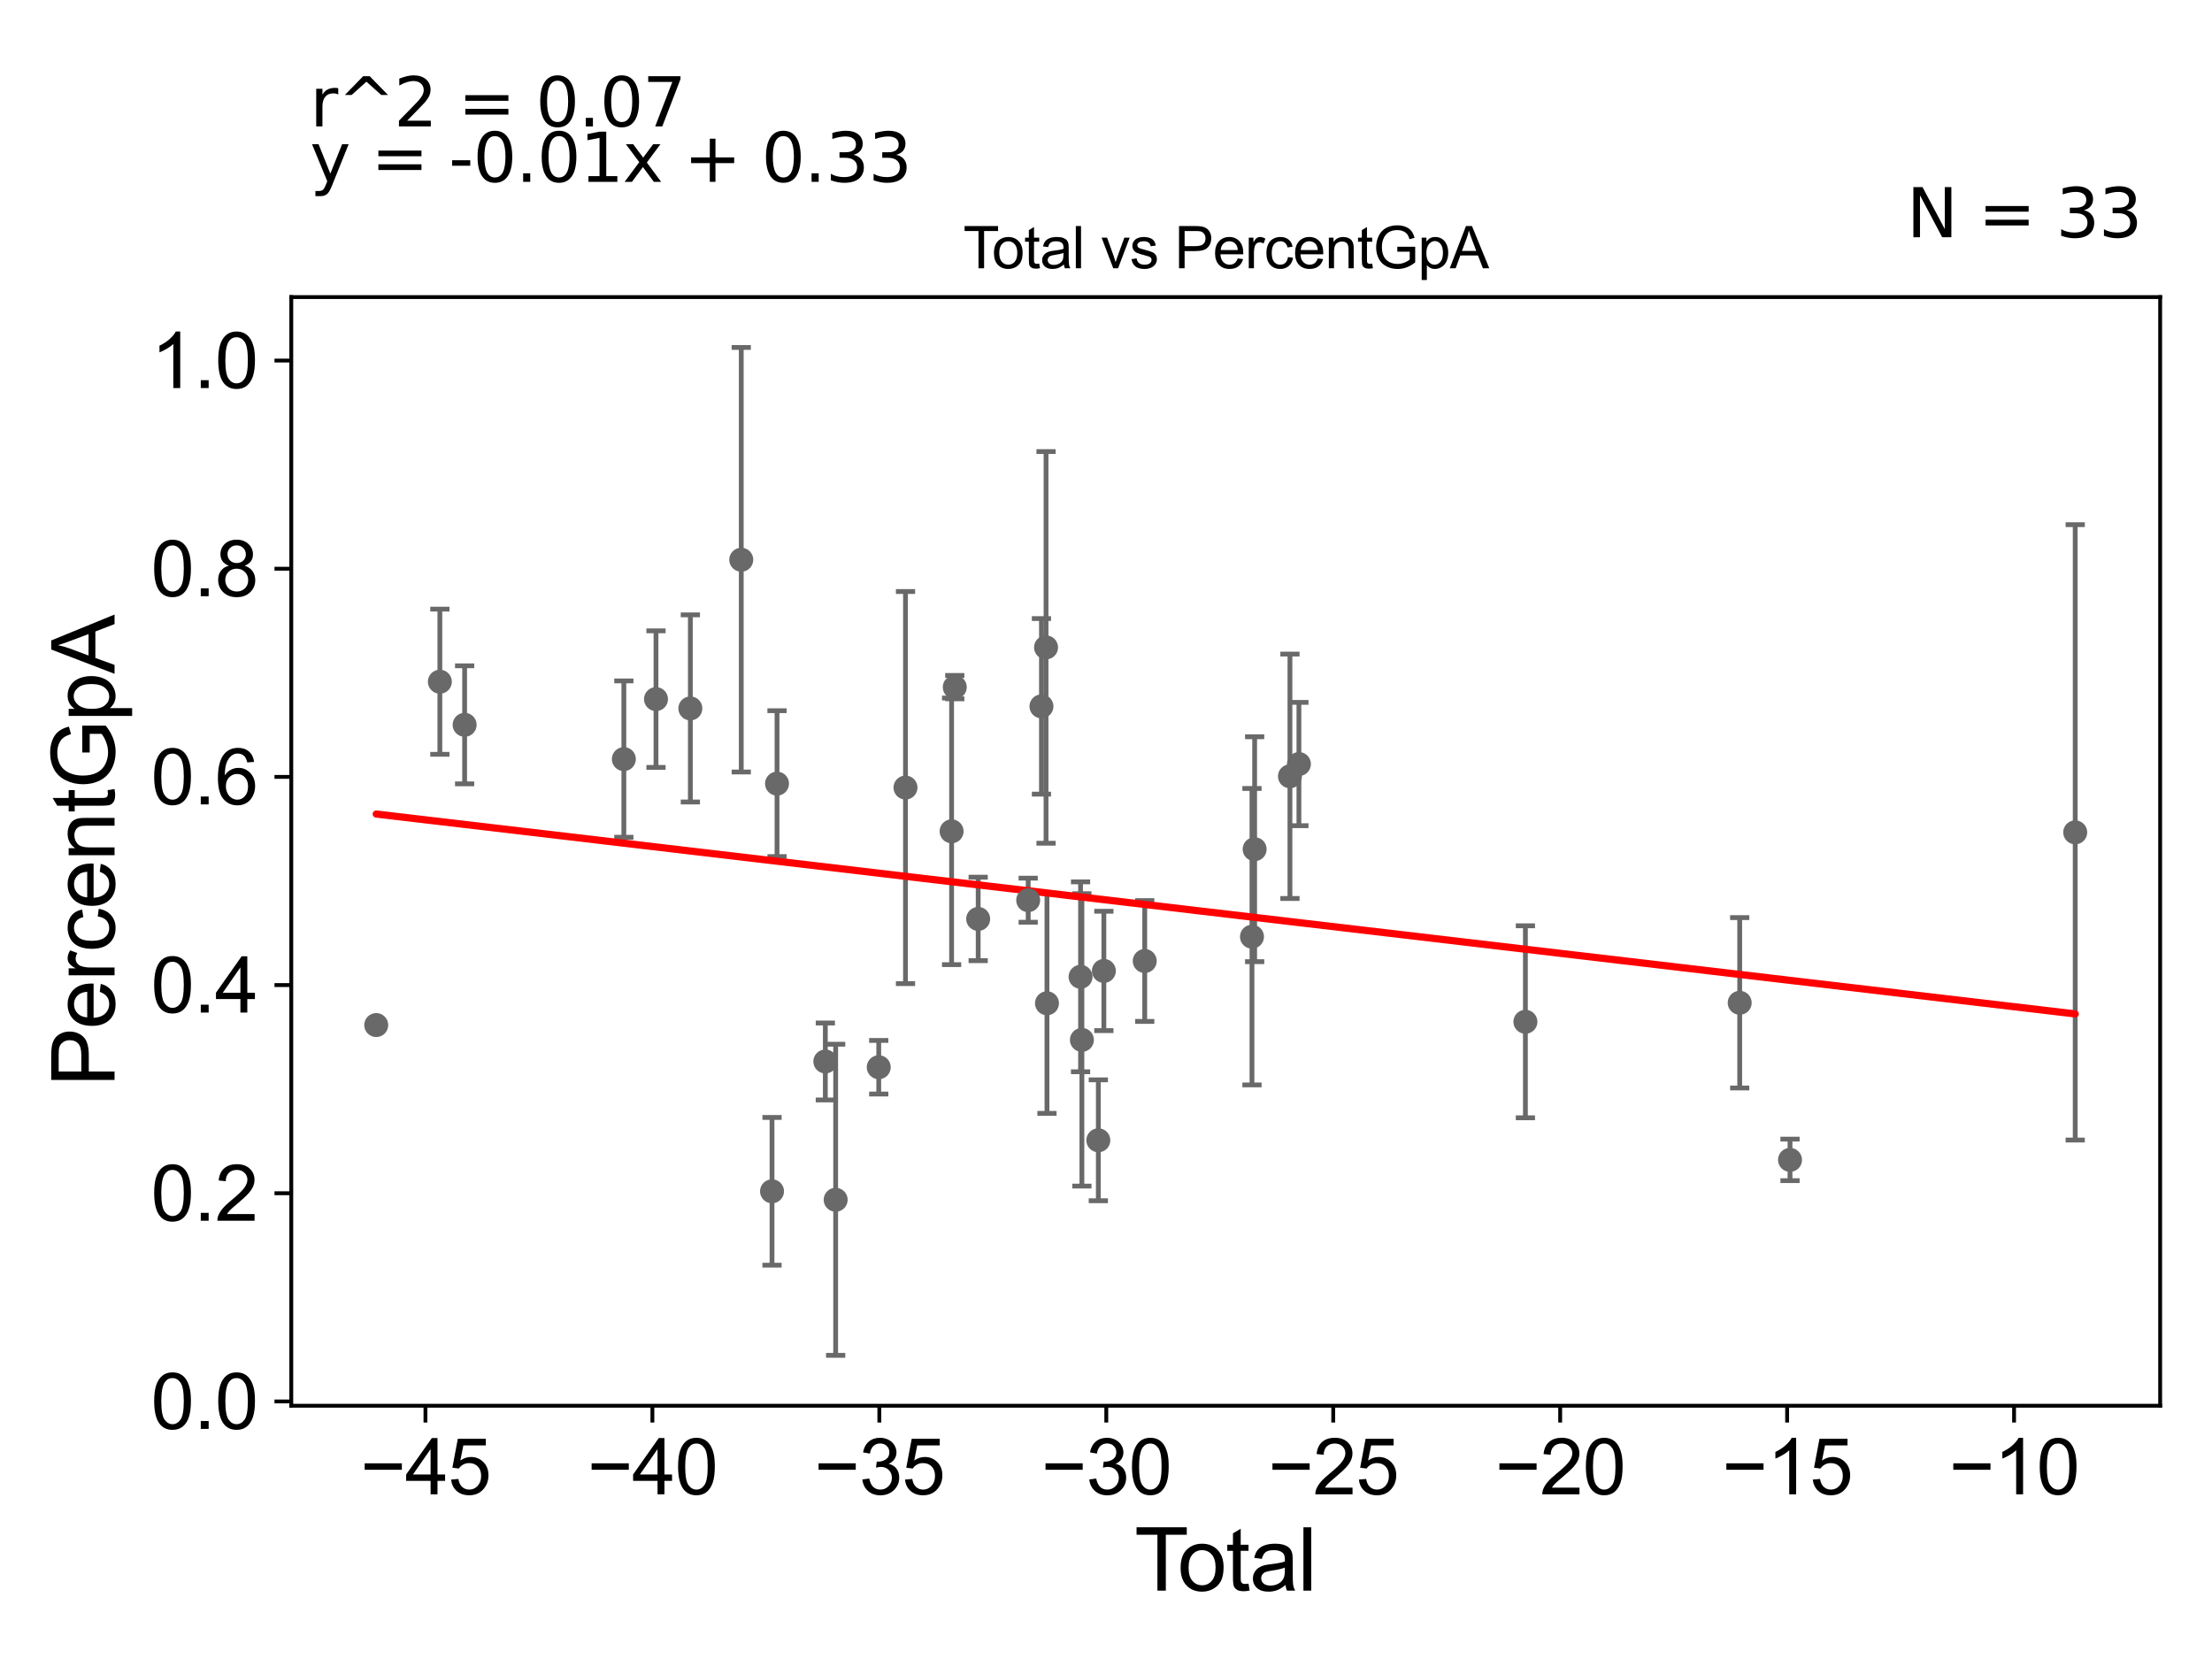 <?xml version="1.0" encoding="utf-8" standalone="no"?>
<!DOCTYPE svg PUBLIC "-//W3C//DTD SVG 1.1//EN"
  "http://www.w3.org/Graphics/SVG/1.1/DTD/svg11.dtd">
<svg xmlns:xlink="http://www.w3.org/1999/xlink" width="460.8pt" height="345.6pt" viewBox="0 0 460.8 345.6" xmlns="http://www.w3.org/2000/svg" version="1.1">
 <defs>
  <style type="text/css">*{stroke-linejoin: round; stroke-linecap: butt}</style>
 </defs>
 <g id="figure_1">
  <g id="patch_1">
   <path d="M 0 345.6 
L 460.8 345.6 
L 460.8 0 
L 0 0 
z
" style="fill: #ffffff"/>
  </g>
  <g id="axes_1">
   <g id="patch_2">
    <path d="M 60.68 292.84 
L 450 292.84 
L 450 61.886 
L 60.68 61.886 
z
" style="fill: #ffffff"/>
   </g>
   <g id="PathCollection_1">
    <defs>
     <path id="m29c90cfef8" d="M 0 1.118 
C 0.297 1.118 0.581 1 0.791 0.791 
C 1 0.581 1.118 0.297 1.118 0 
C 1.118 -0.297 1 -0.581 0.791 -0.791 
C 0.581 -1 0.297 -1.118 0 -1.118 
C -0.297 -1.118 -0.581 -1 -0.791 -0.791 
C -1 -0.581 -1.118 -0.297 -1.118 0 
C -1.118 0.297 -1 0.581 -0.791 0.791 
C -0.581 1 -0.297 1.118 0 1.118 
z
" style="stroke: #696969"/>
    </defs>
    <g clip-path="url(#pace45f0309)">
     <use xlink:href="#m29c90cfef8" x="129.959" y="158.134" style="fill: #696969; stroke: #696969"/>
     <use xlink:href="#m29c90cfef8" x="161.868" y="163.247" style="fill: #696969; stroke: #696969"/>
     <use xlink:href="#m29c90cfef8" x="160.826" y="248.17" style="fill: #696969; stroke: #696969"/>
     <use xlink:href="#m29c90cfef8" x="78.376" y="213.539" style="fill: #696969; stroke: #696969"/>
     <use xlink:href="#m29c90cfef8" x="154.418" y="116.602" style="fill: #696969; stroke: #696969"/>
     <use xlink:href="#m29c90cfef8" x="143.814" y="147.575" style="fill: #696969; stroke: #696969"/>
     <use xlink:href="#m29c90cfef8" x="136.656" y="145.639" style="fill: #696969; stroke: #696969"/>
     <use xlink:href="#m29c90cfef8" x="432.304" y="173.393" style="fill: #696969; stroke: #696969"/>
     <use xlink:href="#m29c90cfef8" x="96.791" y="150.993" style="fill: #696969; stroke: #696969"/>
     <use xlink:href="#m29c90cfef8" x="91.631" y="142.012" style="fill: #696969; stroke: #696969"/>
     <use xlink:href="#m29c90cfef8" x="362.411" y="208.899" style="fill: #696969; stroke: #696969"/>
     <use xlink:href="#m29c90cfef8" x="372.893" y="241.625" style="fill: #696969; stroke: #696969"/>
     <use xlink:href="#m29c90cfef8" x="229.956" y="202.262" style="fill: #696969; stroke: #696969"/>
     <use xlink:href="#m29c90cfef8" x="198.896" y="143.145" style="fill: #696969; stroke: #696969"/>
     <use xlink:href="#m29c90cfef8" x="317.769" y="212.859" style="fill: #696969; stroke: #696969"/>
     <use xlink:href="#m29c90cfef8" x="188.631" y="164.065" style="fill: #696969; stroke: #696969"/>
     <use xlink:href="#m29c90cfef8" x="216.953" y="147.145" style="fill: #696969; stroke: #696969"/>
     <use xlink:href="#m29c90cfef8" x="183.057" y="222.322" style="fill: #696969; stroke: #696969"/>
     <use xlink:href="#m29c90cfef8" x="217.909" y="134.865" style="fill: #696969; stroke: #696969"/>
     <use xlink:href="#m29c90cfef8" x="174.085" y="249.934" style="fill: #696969; stroke: #696969"/>
     <use xlink:href="#m29c90cfef8" x="218.104" y="209.002" style="fill: #696969; stroke: #696969"/>
     <use xlink:href="#m29c90cfef8" x="171.933" y="221.126" style="fill: #696969; stroke: #696969"/>
     <use xlink:href="#m29c90cfef8" x="268.72" y="161.715" style="fill: #696969; stroke: #696969"/>
     <use xlink:href="#m29c90cfef8" x="261.366" y="176.905" style="fill: #696969; stroke: #696969"/>
     <use xlink:href="#m29c90cfef8" x="260.81" y="195.13" style="fill: #696969; stroke: #696969"/>
     <use xlink:href="#m29c90cfef8" x="198.236" y="173.179" style="fill: #696969; stroke: #696969"/>
     <use xlink:href="#m29c90cfef8" x="225.101" y="203.486" style="fill: #696969; stroke: #696969"/>
     <use xlink:href="#m29c90cfef8" x="225.379" y="216.628" style="fill: #696969; stroke: #696969"/>
     <use xlink:href="#m29c90cfef8" x="228.802" y="237.542" style="fill: #696969; stroke: #696969"/>
     <use xlink:href="#m29c90cfef8" x="238.468" y="200.195" style="fill: #696969; stroke: #696969"/>
     <use xlink:href="#m29c90cfef8" x="214.191" y="187.526" style="fill: #696969; stroke: #696969"/>
     <use xlink:href="#m29c90cfef8" x="203.772" y="191.429" style="fill: #696969; stroke: #696969"/>
     <use xlink:href="#m29c90cfef8" x="270.588" y="159.164" style="fill: #696969; stroke: #696969"/>
    </g>
   </g>
   <g id="matplotlib.axis_1">
    <g id="xtick_1">
     <g id="line2d_1">
      <defs>
       <path id="m9d6e4040bc" d="M 0 0 
L 0 3.5 
" style="stroke: #000000; stroke-width: 0.8"/>
      </defs>
      <g>
       <use xlink:href="#m9d6e4040bc" x="88.629" y="292.84" style="stroke: #000000; stroke-width: 0.8"/>
      </g>
     </g>
     <g id="text_1">
      <!-- −45 -->
      <g transform="translate(75.059 311.293)scale(0.16 -0.16)">
       <defs>
        <path id="ArialMT-2212" d="M 3381 1997 
L 356 1997 
L 356 2522 
L 3381 2522 
L 3381 1997 
z
" transform="scale(0.016)"/>
        <path id="ArialMT-34" d="M 2069 0 
L 2069 1097 
L 81 1097 
L 81 1613 
L 2172 4581 
L 2631 4581 
L 2631 1613 
L 3250 1613 
L 3250 1097 
L 2631 1097 
L 2631 0 
L 2069 0 
z
M 2069 1613 
L 2069 3678 
L 634 1613 
L 2069 1613 
z
" transform="scale(0.016)"/>
        <path id="ArialMT-35" d="M 266 1200 
L 856 1250 
Q 922 819 1161 601 
Q 1400 384 1738 384 
Q 2144 384 2425 690 
Q 2706 997 2706 1503 
Q 2706 1984 2436 2262 
Q 2166 2541 1728 2541 
Q 1456 2541 1237 2417 
Q 1019 2294 894 2097 
L 366 2166 
L 809 4519 
L 3088 4519 
L 3088 3981 
L 1259 3981 
L 1013 2750 
Q 1425 3038 1878 3038 
Q 2478 3038 2890 2622 
Q 3303 2206 3303 1553 
Q 3303 931 2941 478 
Q 2500 -78 1738 -78 
Q 1113 -78 717 272 
Q 322 622 266 1200 
z
" transform="scale(0.016)"/>
       </defs>
       <use xlink:href="#ArialMT-2212"/>
       <use xlink:href="#ArialMT-34" x="58.398"/>
       <use xlink:href="#ArialMT-35" x="114.014"/>
      </g>
     </g>
    </g>
    <g id="xtick_2">
     <g id="line2d_2">
      <g>
       <use xlink:href="#m9d6e4040bc" x="135.906" y="292.84" style="stroke: #000000; stroke-width: 0.8"/>
      </g>
     </g>
     <g id="text_2">
      <!-- −40 -->
      <g transform="translate(122.336 311.293)scale(0.16 -0.16)">
       <defs>
        <path id="ArialMT-30" d="M 266 2259 
Q 266 3072 433 3567 
Q 600 4063 929 4331 
Q 1259 4600 1759 4600 
Q 2128 4600 2406 4451 
Q 2684 4303 2865 4023 
Q 3047 3744 3150 3342 
Q 3253 2941 3253 2259 
Q 3253 1453 3087 958 
Q 2922 463 2592 192 
Q 2263 -78 1759 -78 
Q 1097 -78 719 397 
Q 266 969 266 2259 
z
M 844 2259 
Q 844 1131 1108 757 
Q 1372 384 1759 384 
Q 2147 384 2411 759 
Q 2675 1134 2675 2259 
Q 2675 3391 2411 3762 
Q 2147 4134 1753 4134 
Q 1366 4134 1134 3806 
Q 844 3388 844 2259 
z
" transform="scale(0.016)"/>
       </defs>
       <use xlink:href="#ArialMT-2212"/>
       <use xlink:href="#ArialMT-34" x="58.398"/>
       <use xlink:href="#ArialMT-30" x="114.014"/>
      </g>
     </g>
    </g>
    <g id="xtick_3">
     <g id="line2d_3">
      <g>
       <use xlink:href="#m9d6e4040bc" x="183.183" y="292.84" style="stroke: #000000; stroke-width: 0.8"/>
      </g>
     </g>
     <g id="text_3">
      <!-- −35 -->
      <g transform="translate(169.613 311.293)scale(0.16 -0.16)">
       <defs>
        <path id="ArialMT-33" d="M 269 1209 
L 831 1284 
Q 928 806 1161 595 
Q 1394 384 1728 384 
Q 2125 384 2398 659 
Q 2672 934 2672 1341 
Q 2672 1728 2419 1979 
Q 2166 2231 1775 2231 
Q 1616 2231 1378 2169 
L 1441 2663 
Q 1497 2656 1531 2656 
Q 1891 2656 2178 2843 
Q 2466 3031 2466 3422 
Q 2466 3731 2256 3934 
Q 2047 4138 1716 4138 
Q 1388 4138 1169 3931 
Q 950 3725 888 3313 
L 325 3413 
Q 428 3978 793 4289 
Q 1159 4600 1703 4600 
Q 2078 4600 2393 4439 
Q 2709 4278 2876 4000 
Q 3044 3722 3044 3409 
Q 3044 3113 2884 2869 
Q 2725 2625 2413 2481 
Q 2819 2388 3044 2092 
Q 3269 1797 3269 1353 
Q 3269 753 2831 336 
Q 2394 -81 1725 -81 
Q 1122 -81 723 278 
Q 325 638 269 1209 
z
" transform="scale(0.016)"/>
       </defs>
       <use xlink:href="#ArialMT-2212"/>
       <use xlink:href="#ArialMT-33" x="58.398"/>
       <use xlink:href="#ArialMT-35" x="114.014"/>
      </g>
     </g>
    </g>
    <g id="xtick_4">
     <g id="line2d_4">
      <g>
       <use xlink:href="#m9d6e4040bc" x="230.46" y="292.84" style="stroke: #000000; stroke-width: 0.8"/>
      </g>
     </g>
     <g id="text_4">
      <!-- −30 -->
      <g transform="translate(216.89 311.293)scale(0.16 -0.16)">
       <use xlink:href="#ArialMT-2212"/>
       <use xlink:href="#ArialMT-33" x="58.398"/>
       <use xlink:href="#ArialMT-30" x="114.014"/>
      </g>
     </g>
    </g>
    <g id="xtick_5">
     <g id="line2d_5">
      <g>
       <use xlink:href="#m9d6e4040bc" x="277.736" y="292.84" style="stroke: #000000; stroke-width: 0.8"/>
      </g>
     </g>
     <g id="text_5">
      <!-- −25 -->
      <g transform="translate(264.166 311.293)scale(0.16 -0.16)">
       <defs>
        <path id="ArialMT-32" d="M 3222 541 
L 3222 0 
L 194 0 
Q 188 203 259 391 
Q 375 700 629 1000 
Q 884 1300 1366 1694 
Q 2113 2306 2375 2664 
Q 2638 3022 2638 3341 
Q 2638 3675 2398 3904 
Q 2159 4134 1775 4134 
Q 1369 4134 1125 3890 
Q 881 3647 878 3216 
L 300 3275 
Q 359 3922 746 4261 
Q 1134 4600 1788 4600 
Q 2447 4600 2831 4234 
Q 3216 3869 3216 3328 
Q 3216 3053 3103 2787 
Q 2991 2522 2730 2228 
Q 2469 1934 1863 1422 
Q 1356 997 1212 845 
Q 1069 694 975 541 
L 3222 541 
z
" transform="scale(0.016)"/>
       </defs>
       <use xlink:href="#ArialMT-2212"/>
       <use xlink:href="#ArialMT-32" x="58.398"/>
       <use xlink:href="#ArialMT-35" x="114.014"/>
      </g>
     </g>
    </g>
    <g id="xtick_6">
     <g id="line2d_6">
      <g>
       <use xlink:href="#m9d6e4040bc" x="325.013" y="292.84" style="stroke: #000000; stroke-width: 0.8"/>
      </g>
     </g>
     <g id="text_6">
      <!-- −20 -->
      <g transform="translate(311.443 311.293)scale(0.16 -0.16)">
       <use xlink:href="#ArialMT-2212"/>
       <use xlink:href="#ArialMT-32" x="58.398"/>
       <use xlink:href="#ArialMT-30" x="114.014"/>
      </g>
     </g>
    </g>
    <g id="xtick_7">
     <g id="line2d_7">
      <g>
       <use xlink:href="#m9d6e4040bc" x="372.29" y="292.84" style="stroke: #000000; stroke-width: 0.8"/>
      </g>
     </g>
     <g id="text_7">
      <!-- −15 -->
      <g transform="translate(358.72 311.293)scale(0.16 -0.16)">
       <defs>
        <path id="ArialMT-31" d="M 2384 0 
L 1822 0 
L 1822 3584 
Q 1619 3391 1289 3197 
Q 959 3003 697 2906 
L 697 3450 
Q 1169 3672 1522 3987 
Q 1875 4303 2022 4600 
L 2384 4600 
L 2384 0 
z
" transform="scale(0.016)"/>
       </defs>
       <use xlink:href="#ArialMT-2212"/>
       <use xlink:href="#ArialMT-31" x="58.398"/>
       <use xlink:href="#ArialMT-35" x="114.014"/>
      </g>
     </g>
    </g>
    <g id="xtick_8">
     <g id="line2d_8">
      <g>
       <use xlink:href="#m9d6e4040bc" x="419.567" y="292.84" style="stroke: #000000; stroke-width: 0.8"/>
      </g>
     </g>
     <g id="text_8">
      <!-- −10 -->
      <g transform="translate(405.997 311.293)scale(0.16 -0.16)">
       <use xlink:href="#ArialMT-2212"/>
       <use xlink:href="#ArialMT-31" x="58.398"/>
       <use xlink:href="#ArialMT-30" x="114.014"/>
      </g>
     </g>
    </g>
    <g id="text_9">
     <!-- Total -->
     <g transform="translate(236.335 331.357)scale(0.18 -0.18)">
      <defs>
       <path id="ArialMT-54" d="M 1659 0 
L 1659 4041 
L 150 4041 
L 150 4581 
L 3781 4581 
L 3781 4041 
L 2266 4041 
L 2266 0 
L 1659 0 
z
" transform="scale(0.016)"/>
       <path id="ArialMT-6f" d="M 213 1659 
Q 213 2581 725 3025 
Q 1153 3394 1769 3394 
Q 2453 3394 2887 2945 
Q 3322 2497 3322 1706 
Q 3322 1066 3130 698 
Q 2938 331 2570 128 
Q 2203 -75 1769 -75 
Q 1072 -75 642 372 
Q 213 819 213 1659 
z
M 791 1659 
Q 791 1022 1069 705 
Q 1347 388 1769 388 
Q 2188 388 2466 706 
Q 2744 1025 2744 1678 
Q 2744 2294 2464 2611 
Q 2184 2928 1769 2928 
Q 1347 2928 1069 2612 
Q 791 2297 791 1659 
z
" transform="scale(0.016)"/>
       <path id="ArialMT-74" d="M 1650 503 
L 1731 6 
Q 1494 -44 1306 -44 
Q 1000 -44 831 53 
Q 663 150 594 308 
Q 525 466 525 972 
L 525 2881 
L 113 2881 
L 113 3319 
L 525 3319 
L 525 4141 
L 1084 4478 
L 1084 3319 
L 1650 3319 
L 1650 2881 
L 1084 2881 
L 1084 941 
Q 1084 700 1114 631 
Q 1144 563 1211 522 
Q 1278 481 1403 481 
Q 1497 481 1650 503 
z
" transform="scale(0.016)"/>
       <path id="ArialMT-61" d="M 2588 409 
Q 2275 144 1986 34 
Q 1697 -75 1366 -75 
Q 819 -75 525 192 
Q 231 459 231 875 
Q 231 1119 342 1320 
Q 453 1522 633 1644 
Q 813 1766 1038 1828 
Q 1203 1872 1538 1913 
Q 2219 1994 2541 2106 
Q 2544 2222 2544 2253 
Q 2544 2597 2384 2738 
Q 2169 2928 1744 2928 
Q 1347 2928 1158 2789 
Q 969 2650 878 2297 
L 328 2372 
Q 403 2725 575 2942 
Q 747 3159 1072 3276 
Q 1397 3394 1825 3394 
Q 2250 3394 2515 3294 
Q 2781 3194 2906 3042 
Q 3031 2891 3081 2659 
Q 3109 2516 3109 2141 
L 3109 1391 
Q 3109 606 3145 398 
Q 3181 191 3288 0 
L 2700 0 
Q 2613 175 2588 409 
z
M 2541 1666 
Q 2234 1541 1622 1453 
Q 1275 1403 1131 1340 
Q 988 1278 909 1158 
Q 831 1038 831 891 
Q 831 666 1001 516 
Q 1172 366 1500 366 
Q 1825 366 2078 508 
Q 2331 650 2450 897 
Q 2541 1088 2541 1459 
L 2541 1666 
z
" transform="scale(0.016)"/>
       <path id="ArialMT-6c" d="M 409 0 
L 409 4581 
L 972 4581 
L 972 0 
L 409 0 
z
" transform="scale(0.016)"/>
      </defs>
      <use xlink:href="#ArialMT-54"/>
      <use xlink:href="#ArialMT-6f" x="49.959"/>
      <use xlink:href="#ArialMT-74" x="105.574"/>
      <use xlink:href="#ArialMT-61" x="133.357"/>
      <use xlink:href="#ArialMT-6c" x="188.973"/>
     </g>
    </g>
   </g>
   <g id="matplotlib.axis_2">
    <g id="ytick_1">
     <g id="line2d_9">
      <defs>
       <path id="m55c8a09a43" d="M 0 0 
L -3.5 0 
" style="stroke: #000000; stroke-width: 0.8"/>
      </defs>
      <g>
       <use xlink:href="#m55c8a09a43" x="60.68" y="291.94" style="stroke: #000000; stroke-width: 0.8"/>
      </g>
     </g>
     <g id="text_10">
      <!-- 0.0 -->
      <g transform="translate(31.44 297.666)scale(0.16 -0.16)">
       <defs>
        <path id="ArialMT-2e" d="M 581 0 
L 581 641 
L 1222 641 
L 1222 0 
L 581 0 
z
" transform="scale(0.016)"/>
       </defs>
       <use xlink:href="#ArialMT-30"/>
       <use xlink:href="#ArialMT-2e" x="55.615"/>
       <use xlink:href="#ArialMT-30" x="83.398"/>
      </g>
     </g>
    </g>
    <g id="ytick_2">
     <g id="line2d_10">
      <g>
       <use xlink:href="#m55c8a09a43" x="60.68" y="248.574" style="stroke: #000000; stroke-width: 0.8"/>
      </g>
     </g>
     <g id="text_11">
      <!-- 0.2 -->
      <g transform="translate(31.44 254.3)scale(0.16 -0.16)">
       <use xlink:href="#ArialMT-30"/>
       <use xlink:href="#ArialMT-2e" x="55.615"/>
       <use xlink:href="#ArialMT-32" x="83.398"/>
      </g>
     </g>
    </g>
    <g id="ytick_3">
     <g id="line2d_11">
      <g>
       <use xlink:href="#m55c8a09a43" x="60.68" y="205.209" style="stroke: #000000; stroke-width: 0.8"/>
      </g>
     </g>
     <g id="text_12">
      <!-- 0.4 -->
      <g transform="translate(31.44 210.935)scale(0.16 -0.16)">
       <use xlink:href="#ArialMT-30"/>
       <use xlink:href="#ArialMT-2e" x="55.615"/>
       <use xlink:href="#ArialMT-34" x="83.398"/>
      </g>
     </g>
    </g>
    <g id="ytick_4">
     <g id="line2d_12">
      <g>
       <use xlink:href="#m55c8a09a43" x="60.68" y="161.843" style="stroke: #000000; stroke-width: 0.8"/>
      </g>
     </g>
     <g id="text_13">
      <!-- 0.6 -->
      <g transform="translate(31.44 167.569)scale(0.16 -0.16)">
       <defs>
        <path id="ArialMT-36" d="M 3184 3459 
L 2625 3416 
Q 2550 3747 2413 3897 
Q 2184 4138 1850 4138 
Q 1581 4138 1378 3988 
Q 1113 3794 959 3422 
Q 806 3050 800 2363 
Q 1003 2672 1297 2822 
Q 1591 2972 1913 2972 
Q 2475 2972 2870 2558 
Q 3266 2144 3266 1488 
Q 3266 1056 3080 686 
Q 2894 316 2569 119 
Q 2244 -78 1831 -78 
Q 1128 -78 684 439 
Q 241 956 241 2144 
Q 241 3472 731 4075 
Q 1159 4600 1884 4600 
Q 2425 4600 2770 4297 
Q 3116 3994 3184 3459 
z
M 888 1484 
Q 888 1194 1011 928 
Q 1134 663 1356 523 
Q 1578 384 1822 384 
Q 2178 384 2434 671 
Q 2691 959 2691 1453 
Q 2691 1928 2437 2201 
Q 2184 2475 1800 2475 
Q 1419 2475 1153 2201 
Q 888 1928 888 1484 
z
" transform="scale(0.016)"/>
       </defs>
       <use xlink:href="#ArialMT-30"/>
       <use xlink:href="#ArialMT-2e" x="55.615"/>
       <use xlink:href="#ArialMT-36" x="83.398"/>
      </g>
     </g>
    </g>
    <g id="ytick_5">
     <g id="line2d_13">
      <g>
       <use xlink:href="#m55c8a09a43" x="60.68" y="118.477" style="stroke: #000000; stroke-width: 0.8"/>
      </g>
     </g>
     <g id="text_14">
      <!-- 0.8 -->
      <g transform="translate(31.44 124.204)scale(0.16 -0.16)">
       <defs>
        <path id="ArialMT-38" d="M 1131 2484 
Q 781 2613 612 2850 
Q 444 3088 444 3419 
Q 444 3919 803 4259 
Q 1163 4600 1759 4600 
Q 2359 4600 2725 4251 
Q 3091 3903 3091 3403 
Q 3091 3084 2923 2848 
Q 2756 2613 2416 2484 
Q 2838 2347 3058 2040 
Q 3278 1734 3278 1309 
Q 3278 722 2862 322 
Q 2447 -78 1769 -78 
Q 1091 -78 675 323 
Q 259 725 259 1325 
Q 259 1772 486 2073 
Q 713 2375 1131 2484 
z
M 1019 3438 
Q 1019 3113 1228 2906 
Q 1438 2700 1772 2700 
Q 2097 2700 2305 2904 
Q 2513 3109 2513 3406 
Q 2513 3716 2298 3927 
Q 2084 4138 1766 4138 
Q 1444 4138 1231 3931 
Q 1019 3725 1019 3438 
z
M 838 1322 
Q 838 1081 952 856 
Q 1066 631 1291 507 
Q 1516 384 1775 384 
Q 2178 384 2440 643 
Q 2703 903 2703 1303 
Q 2703 1709 2433 1975 
Q 2163 2241 1756 2241 
Q 1359 2241 1098 1978 
Q 838 1716 838 1322 
z
" transform="scale(0.016)"/>
       </defs>
       <use xlink:href="#ArialMT-30"/>
       <use xlink:href="#ArialMT-2e" x="55.615"/>
       <use xlink:href="#ArialMT-38" x="83.398"/>
      </g>
     </g>
    </g>
    <g id="ytick_6">
     <g id="line2d_14">
      <g>
       <use xlink:href="#m55c8a09a43" x="60.68" y="75.112" style="stroke: #000000; stroke-width: 0.8"/>
      </g>
     </g>
     <g id="text_15">
      <!-- 1.0 -->
      <g transform="translate(31.44 80.838)scale(0.16 -0.16)">
       <use xlink:href="#ArialMT-31"/>
       <use xlink:href="#ArialMT-2e" x="55.615"/>
       <use xlink:href="#ArialMT-30" x="83.398"/>
      </g>
     </g>
    </g>
    <g id="text_16">
     <!-- PercentGpA -->
     <g transform="translate(23.863 226.386)rotate(-90)scale(0.18 -0.18)">
      <defs>
       <path id="ArialMT-50" d="M 494 0 
L 494 4581 
L 2222 4581 
Q 2678 4581 2919 4538 
Q 3256 4481 3484 4323 
Q 3713 4166 3852 3881 
Q 3991 3597 3991 3256 
Q 3991 2672 3619 2267 
Q 3247 1863 2275 1863 
L 1100 1863 
L 1100 0 
L 494 0 
z
M 1100 2403 
L 2284 2403 
Q 2872 2403 3119 2622 
Q 3366 2841 3366 3238 
Q 3366 3525 3220 3729 
Q 3075 3934 2838 4000 
Q 2684 4041 2272 4041 
L 1100 4041 
L 1100 2403 
z
" transform="scale(0.016)"/>
       <path id="ArialMT-65" d="M 2694 1069 
L 3275 997 
Q 3138 488 2766 206 
Q 2394 -75 1816 -75 
Q 1088 -75 661 373 
Q 234 822 234 1631 
Q 234 2469 665 2931 
Q 1097 3394 1784 3394 
Q 2450 3394 2872 2941 
Q 3294 2488 3294 1666 
Q 3294 1616 3291 1516 
L 816 1516 
Q 847 969 1125 678 
Q 1403 388 1819 388 
Q 2128 388 2347 550 
Q 2566 713 2694 1069 
z
M 847 1978 
L 2700 1978 
Q 2663 2397 2488 2606 
Q 2219 2931 1791 2931 
Q 1403 2931 1139 2672 
Q 875 2413 847 1978 
z
" transform="scale(0.016)"/>
       <path id="ArialMT-72" d="M 416 0 
L 416 3319 
L 922 3319 
L 922 2816 
Q 1116 3169 1280 3281 
Q 1444 3394 1641 3394 
Q 1925 3394 2219 3213 
L 2025 2691 
Q 1819 2813 1613 2813 
Q 1428 2813 1281 2702 
Q 1134 2591 1072 2394 
Q 978 2094 978 1738 
L 978 0 
L 416 0 
z
" transform="scale(0.016)"/>
       <path id="ArialMT-63" d="M 2588 1216 
L 3141 1144 
Q 3050 572 2676 248 
Q 2303 -75 1759 -75 
Q 1078 -75 664 370 
Q 250 816 250 1647 
Q 250 2184 428 2587 
Q 606 2991 970 3192 
Q 1334 3394 1763 3394 
Q 2303 3394 2647 3120 
Q 2991 2847 3088 2344 
L 2541 2259 
Q 2463 2594 2264 2762 
Q 2066 2931 1784 2931 
Q 1359 2931 1093 2626 
Q 828 2322 828 1663 
Q 828 994 1084 691 
Q 1341 388 1753 388 
Q 2084 388 2306 591 
Q 2528 794 2588 1216 
z
" transform="scale(0.016)"/>
       <path id="ArialMT-6e" d="M 422 0 
L 422 3319 
L 928 3319 
L 928 2847 
Q 1294 3394 1984 3394 
Q 2284 3394 2536 3286 
Q 2788 3178 2913 3003 
Q 3038 2828 3088 2588 
Q 3119 2431 3119 2041 
L 3119 0 
L 2556 0 
L 2556 2019 
Q 2556 2363 2490 2533 
Q 2425 2703 2258 2804 
Q 2091 2906 1866 2906 
Q 1506 2906 1245 2678 
Q 984 2450 984 1813 
L 984 0 
L 422 0 
z
" transform="scale(0.016)"/>
       <path id="ArialMT-47" d="M 2638 1797 
L 2638 2334 
L 4578 2338 
L 4578 638 
Q 4131 281 3656 101 
Q 3181 -78 2681 -78 
Q 2006 -78 1454 211 
Q 903 500 622 1047 
Q 341 1594 341 2269 
Q 341 2938 620 3517 
Q 900 4097 1425 4378 
Q 1950 4659 2634 4659 
Q 3131 4659 3532 4498 
Q 3934 4338 4162 4050 
Q 4391 3763 4509 3300 
L 3963 3150 
Q 3859 3500 3706 3700 
Q 3553 3900 3268 4020 
Q 2984 4141 2638 4141 
Q 2222 4141 1919 4014 
Q 1616 3888 1430 3681 
Q 1244 3475 1141 3228 
Q 966 2803 966 2306 
Q 966 1694 1177 1281 
Q 1388 869 1791 669 
Q 2194 469 2647 469 
Q 3041 469 3416 620 
Q 3791 772 3984 944 
L 3984 1797 
L 2638 1797 
z
" transform="scale(0.016)"/>
       <path id="ArialMT-70" d="M 422 -1272 
L 422 3319 
L 934 3319 
L 934 2888 
Q 1116 3141 1344 3267 
Q 1572 3394 1897 3394 
Q 2322 3394 2647 3175 
Q 2972 2956 3137 2557 
Q 3303 2159 3303 1684 
Q 3303 1175 3120 767 
Q 2938 359 2589 142 
Q 2241 -75 1856 -75 
Q 1575 -75 1351 44 
Q 1128 163 984 344 
L 984 -1272 
L 422 -1272 
z
M 931 1641 
Q 931 1000 1190 694 
Q 1450 388 1819 388 
Q 2194 388 2461 705 
Q 2728 1022 2728 1688 
Q 2728 2322 2467 2637 
Q 2206 2953 1844 2953 
Q 1484 2953 1207 2617 
Q 931 2281 931 1641 
z
" transform="scale(0.016)"/>
       <path id="ArialMT-41" d="M -9 0 
L 1750 4581 
L 2403 4581 
L 4278 0 
L 3588 0 
L 3053 1388 
L 1138 1388 
L 634 0 
L -9 0 
z
M 1313 1881 
L 2866 1881 
L 2388 3150 
Q 2169 3728 2063 4100 
Q 1975 3659 1816 3225 
L 1313 1881 
z
" transform="scale(0.016)"/>
      </defs>
      <use xlink:href="#ArialMT-50"/>
      <use xlink:href="#ArialMT-65" x="66.699"/>
      <use xlink:href="#ArialMT-72" x="122.314"/>
      <use xlink:href="#ArialMT-63" x="155.615"/>
      <use xlink:href="#ArialMT-65" x="205.615"/>
      <use xlink:href="#ArialMT-6e" x="261.23"/>
      <use xlink:href="#ArialMT-74" x="316.846"/>
      <use xlink:href="#ArialMT-47" x="344.629"/>
      <use xlink:href="#ArialMT-70" x="422.412"/>
      <use xlink:href="#ArialMT-41" x="478.027"/>
     </g>
    </g>
   </g>
   <g id="LineCollection_1">
    <path d="M 129.959 174.417 
L 129.959 141.85 
" clip-path="url(#pace45f0309)" style="fill: none; stroke: #696969"/>
    <path d="M 161.868 178.442 
L 161.868 148.053 
" clip-path="url(#pace45f0309)" style="fill: none; stroke: #696969"/>
    <path d="M 160.826 263.556 
L 160.826 232.784 
" clip-path="url(#pace45f0309)" style="fill: none; stroke: #696969"/>
    <path d="M 78.376 214.154 
L 78.376 212.924 
" clip-path="url(#pace45f0309)" style="fill: none; stroke: #696969"/>
    <path d="M 154.418 160.82 
L 154.418 72.384 
" clip-path="url(#pace45f0309)" style="fill: none; stroke: #696969"/>
    <path d="M 143.814 167.068 
L 143.814 128.083 
" clip-path="url(#pace45f0309)" style="fill: none; stroke: #696969"/>
    <path d="M 136.656 159.861 
L 136.656 131.417 
" clip-path="url(#pace45f0309)" style="fill: none; stroke: #696969"/>
    <path d="M 432.304 237.491 
L 432.304 109.295 
" clip-path="url(#pace45f0309)" style="fill: none; stroke: #696969"/>
    <path d="M 96.791 163.289 
L 96.791 138.697 
" clip-path="url(#pace45f0309)" style="fill: none; stroke: #696969"/>
    <path d="M 91.631 157.129 
L 91.631 126.895 
" clip-path="url(#pace45f0309)" style="fill: none; stroke: #696969"/>
    <path d="M 362.411 226.645 
L 362.411 191.152 
" clip-path="url(#pace45f0309)" style="fill: none; stroke: #696969"/>
    <path d="M 372.893 245.954 
L 372.893 237.296 
" clip-path="url(#pace45f0309)" style="fill: none; stroke: #696969"/>
    <path d="M 229.956 214.694 
L 229.956 189.831 
" clip-path="url(#pace45f0309)" style="fill: none; stroke: #696969"/>
    <path d="M 198.896 145.58 
L 198.896 140.711 
" clip-path="url(#pace45f0309)" style="fill: none; stroke: #696969"/>
    <path d="M 317.769 232.856 
L 317.769 192.861 
" clip-path="url(#pace45f0309)" style="fill: none; stroke: #696969"/>
    <path d="M 188.631 204.905 
L 188.631 123.225 
" clip-path="url(#pace45f0309)" style="fill: none; stroke: #696969"/>
    <path d="M 216.953 165.435 
L 216.953 128.855 
" clip-path="url(#pace45f0309)" style="fill: none; stroke: #696969"/>
    <path d="M 183.057 227.904 
L 183.057 216.739 
" clip-path="url(#pace45f0309)" style="fill: none; stroke: #696969"/>
    <path d="M 217.909 175.664 
L 217.909 94.067 
" clip-path="url(#pace45f0309)" style="fill: none; stroke: #696969"/>
    <path d="M 174.085 282.342 
L 174.085 217.527 
" clip-path="url(#pace45f0309)" style="fill: none; stroke: #696969"/>
    <path d="M 218.104 231.935 
L 218.104 186.069 
" clip-path="url(#pace45f0309)" style="fill: none; stroke: #696969"/>
    <path d="M 171.933 229.141 
L 171.933 213.11 
" clip-path="url(#pace45f0309)" style="fill: none; stroke: #696969"/>
    <path d="M 268.72 187.172 
L 268.72 136.258 
" clip-path="url(#pace45f0309)" style="fill: none; stroke: #696969"/>
    <path d="M 261.366 200.331 
L 261.366 153.48 
" clip-path="url(#pace45f0309)" style="fill: none; stroke: #696969"/>
    <path d="M 260.81 226.008 
L 260.81 164.253 
" clip-path="url(#pace45f0309)" style="fill: none; stroke: #696969"/>
    <path d="M 198.236 200.948 
L 198.236 145.411 
" clip-path="url(#pace45f0309)" style="fill: none; stroke: #696969"/>
    <path d="M 225.101 223.263 
L 225.101 183.708 
" clip-path="url(#pace45f0309)" style="fill: none; stroke: #696969"/>
    <path d="M 225.379 247.08 
L 225.379 186.177 
" clip-path="url(#pace45f0309)" style="fill: none; stroke: #696969"/>
    <path d="M 228.802 250.135 
L 228.802 224.95 
" clip-path="url(#pace45f0309)" style="fill: none; stroke: #696969"/>
    <path d="M 238.468 212.779 
L 238.468 187.611 
" clip-path="url(#pace45f0309)" style="fill: none; stroke: #696969"/>
    <path d="M 214.191 192.113 
L 214.191 182.938 
" clip-path="url(#pace45f0309)" style="fill: none; stroke: #696969"/>
    <path d="M 203.772 200.124 
L 203.772 182.733 
" clip-path="url(#pace45f0309)" style="fill: none; stroke: #696969"/>
    <path d="M 270.588 172.008 
L 270.588 146.321 
" clip-path="url(#pace45f0309)" style="fill: none; stroke: #696969"/>
   </g>
   <g id="line2d_15">
    <defs>
     <path id="m04d5a0e1aa" d="M 2 0 
L -2 -0 
" style="stroke: #696969"/>
    </defs>
    <g clip-path="url(#pace45f0309)">
     <use xlink:href="#m04d5a0e1aa" x="129.959" y="174.417" style="fill: #696969; stroke: #696969"/>
     <use xlink:href="#m04d5a0e1aa" x="161.868" y="178.442" style="fill: #696969; stroke: #696969"/>
     <use xlink:href="#m04d5a0e1aa" x="160.826" y="263.556" style="fill: #696969; stroke: #696969"/>
     <use xlink:href="#m04d5a0e1aa" x="78.376" y="214.154" style="fill: #696969; stroke: #696969"/>
     <use xlink:href="#m04d5a0e1aa" x="154.418" y="160.82" style="fill: #696969; stroke: #696969"/>
     <use xlink:href="#m04d5a0e1aa" x="143.814" y="167.068" style="fill: #696969; stroke: #696969"/>
     <use xlink:href="#m04d5a0e1aa" x="136.656" y="159.861" style="fill: #696969; stroke: #696969"/>
     <use xlink:href="#m04d5a0e1aa" x="432.304" y="237.491" style="fill: #696969; stroke: #696969"/>
     <use xlink:href="#m04d5a0e1aa" x="96.791" y="163.289" style="fill: #696969; stroke: #696969"/>
     <use xlink:href="#m04d5a0e1aa" x="91.631" y="157.129" style="fill: #696969; stroke: #696969"/>
     <use xlink:href="#m04d5a0e1aa" x="362.411" y="226.645" style="fill: #696969; stroke: #696969"/>
     <use xlink:href="#m04d5a0e1aa" x="372.893" y="245.954" style="fill: #696969; stroke: #696969"/>
     <use xlink:href="#m04d5a0e1aa" x="229.956" y="214.694" style="fill: #696969; stroke: #696969"/>
     <use xlink:href="#m04d5a0e1aa" x="198.896" y="145.58" style="fill: #696969; stroke: #696969"/>
     <use xlink:href="#m04d5a0e1aa" x="317.769" y="232.856" style="fill: #696969; stroke: #696969"/>
     <use xlink:href="#m04d5a0e1aa" x="188.631" y="204.905" style="fill: #696969; stroke: #696969"/>
     <use xlink:href="#m04d5a0e1aa" x="216.953" y="165.435" style="fill: #696969; stroke: #696969"/>
     <use xlink:href="#m04d5a0e1aa" x="183.057" y="227.904" style="fill: #696969; stroke: #696969"/>
     <use xlink:href="#m04d5a0e1aa" x="217.909" y="175.664" style="fill: #696969; stroke: #696969"/>
     <use xlink:href="#m04d5a0e1aa" x="174.085" y="282.342" style="fill: #696969; stroke: #696969"/>
     <use xlink:href="#m04d5a0e1aa" x="218.104" y="231.935" style="fill: #696969; stroke: #696969"/>
     <use xlink:href="#m04d5a0e1aa" x="171.933" y="229.141" style="fill: #696969; stroke: #696969"/>
     <use xlink:href="#m04d5a0e1aa" x="268.72" y="187.172" style="fill: #696969; stroke: #696969"/>
     <use xlink:href="#m04d5a0e1aa" x="261.366" y="200.331" style="fill: #696969; stroke: #696969"/>
     <use xlink:href="#m04d5a0e1aa" x="260.81" y="226.008" style="fill: #696969; stroke: #696969"/>
     <use xlink:href="#m04d5a0e1aa" x="198.236" y="200.948" style="fill: #696969; stroke: #696969"/>
     <use xlink:href="#m04d5a0e1aa" x="225.101" y="223.263" style="fill: #696969; stroke: #696969"/>
     <use xlink:href="#m04d5a0e1aa" x="225.379" y="247.08" style="fill: #696969; stroke: #696969"/>
     <use xlink:href="#m04d5a0e1aa" x="228.802" y="250.135" style="fill: #696969; stroke: #696969"/>
     <use xlink:href="#m04d5a0e1aa" x="238.468" y="212.779" style="fill: #696969; stroke: #696969"/>
     <use xlink:href="#m04d5a0e1aa" x="214.191" y="192.113" style="fill: #696969; stroke: #696969"/>
     <use xlink:href="#m04d5a0e1aa" x="203.772" y="200.124" style="fill: #696969; stroke: #696969"/>
     <use xlink:href="#m04d5a0e1aa" x="270.588" y="172.008" style="fill: #696969; stroke: #696969"/>
    </g>
   </g>
   <g id="line2d_16">
    <g clip-path="url(#pace45f0309)">
     <use xlink:href="#m04d5a0e1aa" x="129.959" y="141.85" style="fill: #696969; stroke: #696969"/>
     <use xlink:href="#m04d5a0e1aa" x="161.868" y="148.053" style="fill: #696969; stroke: #696969"/>
     <use xlink:href="#m04d5a0e1aa" x="160.826" y="232.784" style="fill: #696969; stroke: #696969"/>
     <use xlink:href="#m04d5a0e1aa" x="78.376" y="212.924" style="fill: #696969; stroke: #696969"/>
     <use xlink:href="#m04d5a0e1aa" x="154.418" y="72.384" style="fill: #696969; stroke: #696969"/>
     <use xlink:href="#m04d5a0e1aa" x="143.814" y="128.083" style="fill: #696969; stroke: #696969"/>
     <use xlink:href="#m04d5a0e1aa" x="136.656" y="131.417" style="fill: #696969; stroke: #696969"/>
     <use xlink:href="#m04d5a0e1aa" x="432.304" y="109.295" style="fill: #696969; stroke: #696969"/>
     <use xlink:href="#m04d5a0e1aa" x="96.791" y="138.697" style="fill: #696969; stroke: #696969"/>
     <use xlink:href="#m04d5a0e1aa" x="91.631" y="126.895" style="fill: #696969; stroke: #696969"/>
     <use xlink:href="#m04d5a0e1aa" x="362.411" y="191.152" style="fill: #696969; stroke: #696969"/>
     <use xlink:href="#m04d5a0e1aa" x="372.893" y="237.296" style="fill: #696969; stroke: #696969"/>
     <use xlink:href="#m04d5a0e1aa" x="229.956" y="189.831" style="fill: #696969; stroke: #696969"/>
     <use xlink:href="#m04d5a0e1aa" x="198.896" y="140.711" style="fill: #696969; stroke: #696969"/>
     <use xlink:href="#m04d5a0e1aa" x="317.769" y="192.861" style="fill: #696969; stroke: #696969"/>
     <use xlink:href="#m04d5a0e1aa" x="188.631" y="123.225" style="fill: #696969; stroke: #696969"/>
     <use xlink:href="#m04d5a0e1aa" x="216.953" y="128.855" style="fill: #696969; stroke: #696969"/>
     <use xlink:href="#m04d5a0e1aa" x="183.057" y="216.739" style="fill: #696969; stroke: #696969"/>
     <use xlink:href="#m04d5a0e1aa" x="217.909" y="94.067" style="fill: #696969; stroke: #696969"/>
     <use xlink:href="#m04d5a0e1aa" x="174.085" y="217.527" style="fill: #696969; stroke: #696969"/>
     <use xlink:href="#m04d5a0e1aa" x="218.104" y="186.069" style="fill: #696969; stroke: #696969"/>
     <use xlink:href="#m04d5a0e1aa" x="171.933" y="213.11" style="fill: #696969; stroke: #696969"/>
     <use xlink:href="#m04d5a0e1aa" x="268.72" y="136.258" style="fill: #696969; stroke: #696969"/>
     <use xlink:href="#m04d5a0e1aa" x="261.366" y="153.48" style="fill: #696969; stroke: #696969"/>
     <use xlink:href="#m04d5a0e1aa" x="260.81" y="164.253" style="fill: #696969; stroke: #696969"/>
     <use xlink:href="#m04d5a0e1aa" x="198.236" y="145.411" style="fill: #696969; stroke: #696969"/>
     <use xlink:href="#m04d5a0e1aa" x="225.101" y="183.708" style="fill: #696969; stroke: #696969"/>
     <use xlink:href="#m04d5a0e1aa" x="225.379" y="186.177" style="fill: #696969; stroke: #696969"/>
     <use xlink:href="#m04d5a0e1aa" x="228.802" y="224.95" style="fill: #696969; stroke: #696969"/>
     <use xlink:href="#m04d5a0e1aa" x="238.468" y="187.611" style="fill: #696969; stroke: #696969"/>
     <use xlink:href="#m04d5a0e1aa" x="214.191" y="182.938" style="fill: #696969; stroke: #696969"/>
     <use xlink:href="#m04d5a0e1aa" x="203.772" y="182.733" style="fill: #696969; stroke: #696969"/>
     <use xlink:href="#m04d5a0e1aa" x="270.588" y="146.321" style="fill: #696969; stroke: #696969"/>
    </g>
   </g>
   <g id="line2d_17">
    <path d="M 129.959 175.648 
L 161.868 179.402 
L 160.826 179.28 
L 78.376 169.58 
L 154.418 178.526 
L 143.814 177.278 
L 136.656 176.436 
L 432.304 211.217 
L 96.791 171.746 
L 91.631 171.139 
L 362.411 202.995 
L 372.893 204.228 
L 229.956 187.412 
L 198.896 183.758 
L 317.769 197.743 
L 188.631 182.551 
L 216.953 185.883 
L 183.057 181.895 
L 217.909 185.995 
L 174.085 180.84 
L 218.104 186.018 
L 171.933 180.586 
L 268.72 191.973 
L 261.366 191.108 
L 260.81 191.042 
L 198.236 183.681 
L 225.101 186.841 
L 225.379 186.874 
L 228.802 187.277 
L 238.468 188.414 
L 214.191 185.558 
L 203.772 184.332 
L 270.588 192.193 
" clip-path="url(#pace45f0309)" style="fill: none; stroke: #ff0000; stroke-width: 1.5; stroke-linecap: square"/>
   </g>
   <g id="line2d_18">
    <defs>
     <path id="m641c398c76" d="M 0 2 
C 0.53 2 1.039 1.789 1.414 1.414 
C 1.789 1.039 2 0.53 2 0 
C 2 -0.53 1.789 -1.039 1.414 -1.414 
C 1.039 -1.789 0.53 -2 0 -2 
C -0.53 -2 -1.039 -1.789 -1.414 -1.414 
C -1.789 -1.039 -2 -0.53 -2 0 
C -2 0.53 -1.789 1.039 -1.414 1.414 
C -1.039 1.789 -0.53 2 0 2 
z
" style="stroke: #696969"/>
    </defs>
    <g clip-path="url(#pace45f0309)">
     <use xlink:href="#m641c398c76" x="129.959" y="158.134" style="fill: #696969; stroke: #696969"/>
     <use xlink:href="#m641c398c76" x="161.868" y="163.247" style="fill: #696969; stroke: #696969"/>
     <use xlink:href="#m641c398c76" x="160.826" y="248.17" style="fill: #696969; stroke: #696969"/>
     <use xlink:href="#m641c398c76" x="78.376" y="213.539" style="fill: #696969; stroke: #696969"/>
     <use xlink:href="#m641c398c76" x="154.418" y="116.602" style="fill: #696969; stroke: #696969"/>
     <use xlink:href="#m641c398c76" x="143.814" y="147.575" style="fill: #696969; stroke: #696969"/>
     <use xlink:href="#m641c398c76" x="136.656" y="145.639" style="fill: #696969; stroke: #696969"/>
     <use xlink:href="#m641c398c76" x="432.304" y="173.393" style="fill: #696969; stroke: #696969"/>
     <use xlink:href="#m641c398c76" x="96.791" y="150.993" style="fill: #696969; stroke: #696969"/>
     <use xlink:href="#m641c398c76" x="91.631" y="142.012" style="fill: #696969; stroke: #696969"/>
     <use xlink:href="#m641c398c76" x="362.411" y="208.899" style="fill: #696969; stroke: #696969"/>
     <use xlink:href="#m641c398c76" x="372.893" y="241.625" style="fill: #696969; stroke: #696969"/>
     <use xlink:href="#m641c398c76" x="229.956" y="202.262" style="fill: #696969; stroke: #696969"/>
     <use xlink:href="#m641c398c76" x="198.896" y="143.145" style="fill: #696969; stroke: #696969"/>
     <use xlink:href="#m641c398c76" x="317.769" y="212.859" style="fill: #696969; stroke: #696969"/>
     <use xlink:href="#m641c398c76" x="188.631" y="164.065" style="fill: #696969; stroke: #696969"/>
     <use xlink:href="#m641c398c76" x="216.953" y="147.145" style="fill: #696969; stroke: #696969"/>
     <use xlink:href="#m641c398c76" x="183.057" y="222.322" style="fill: #696969; stroke: #696969"/>
     <use xlink:href="#m641c398c76" x="217.909" y="134.865" style="fill: #696969; stroke: #696969"/>
     <use xlink:href="#m641c398c76" x="174.085" y="249.934" style="fill: #696969; stroke: #696969"/>
     <use xlink:href="#m641c398c76" x="218.104" y="209.002" style="fill: #696969; stroke: #696969"/>
     <use xlink:href="#m641c398c76" x="171.933" y="221.126" style="fill: #696969; stroke: #696969"/>
     <use xlink:href="#m641c398c76" x="268.72" y="161.715" style="fill: #696969; stroke: #696969"/>
     <use xlink:href="#m641c398c76" x="261.366" y="176.905" style="fill: #696969; stroke: #696969"/>
     <use xlink:href="#m641c398c76" x="260.81" y="195.13" style="fill: #696969; stroke: #696969"/>
     <use xlink:href="#m641c398c76" x="198.236" y="173.179" style="fill: #696969; stroke: #696969"/>
     <use xlink:href="#m641c398c76" x="225.101" y="203.486" style="fill: #696969; stroke: #696969"/>
     <use xlink:href="#m641c398c76" x="225.379" y="216.628" style="fill: #696969; stroke: #696969"/>
     <use xlink:href="#m641c398c76" x="228.802" y="237.542" style="fill: #696969; stroke: #696969"/>
     <use xlink:href="#m641c398c76" x="238.468" y="200.195" style="fill: #696969; stroke: #696969"/>
     <use xlink:href="#m641c398c76" x="214.191" y="187.526" style="fill: #696969; stroke: #696969"/>
     <use xlink:href="#m641c398c76" x="203.772" y="191.429" style="fill: #696969; stroke: #696969"/>
     <use xlink:href="#m641c398c76" x="270.588" y="159.164" style="fill: #696969; stroke: #696969"/>
    </g>
   </g>
   <g id="patch_3">
    <path d="M 60.68 292.84 
L 60.68 61.886 
" style="fill: none; stroke: #000000; stroke-width: 0.8; stroke-linejoin: miter; stroke-linecap: square"/>
   </g>
   <g id="patch_4">
    <path d="M 450 292.84 
L 450 61.886 
" style="fill: none; stroke: #000000; stroke-width: 0.8; stroke-linejoin: miter; stroke-linecap: square"/>
   </g>
   <g id="patch_5">
    <path d="M 60.68 292.84 
L 450 292.84 
" style="fill: none; stroke: #000000; stroke-width: 0.8; stroke-linejoin: miter; stroke-linecap: square"/>
   </g>
   <g id="patch_6">
    <path d="M 60.68 61.886 
L 450 61.886 
" style="fill: none; stroke: #000000; stroke-width: 0.8; stroke-linejoin: miter; stroke-linecap: square"/>
   </g>
   <g id="text_17">
    <!-- N = 33 -->
    <g transform="translate(397.188 49.428)scale(0.14 -0.14)">
     <defs>
      <path id="DejaVuSans-4e" d="M 628 4666 
L 1478 4666 
L 3547 763 
L 3547 4666 
L 4159 4666 
L 4159 0 
L 3309 0 
L 1241 3903 
L 1241 0 
L 628 0 
L 628 4666 
z
" transform="scale(0.016)"/>
      <path id="DejaVuSans-20" transform="scale(0.016)"/>
      <path id="DejaVuSans-3d" d="M 678 2906 
L 4684 2906 
L 4684 2381 
L 678 2381 
L 678 2906 
z
M 678 1631 
L 4684 1631 
L 4684 1100 
L 678 1100 
L 678 1631 
z
" transform="scale(0.016)"/>
      <path id="DejaVuSans-33" d="M 2597 2516 
Q 3050 2419 3304 2112 
Q 3559 1806 3559 1356 
Q 3559 666 3084 287 
Q 2609 -91 1734 -91 
Q 1441 -91 1130 -33 
Q 819 25 488 141 
L 488 750 
Q 750 597 1062 519 
Q 1375 441 1716 441 
Q 2309 441 2620 675 
Q 2931 909 2931 1356 
Q 2931 1769 2642 2001 
Q 2353 2234 1838 2234 
L 1294 2234 
L 1294 2753 
L 1863 2753 
Q 2328 2753 2575 2939 
Q 2822 3125 2822 3475 
Q 2822 3834 2567 4026 
Q 2313 4219 1838 4219 
Q 1578 4219 1281 4162 
Q 984 4106 628 3988 
L 628 4550 
Q 988 4650 1302 4700 
Q 1616 4750 1894 4750 
Q 2613 4750 3031 4423 
Q 3450 4097 3450 3541 
Q 3450 3153 3228 2886 
Q 3006 2619 2597 2516 
z
" transform="scale(0.016)"/>
     </defs>
     <use xlink:href="#DejaVuSans-4e"/>
     <use xlink:href="#DejaVuSans-20" x="74.805"/>
     <use xlink:href="#DejaVuSans-3d" x="106.592"/>
     <use xlink:href="#DejaVuSans-20" x="190.381"/>
     <use xlink:href="#DejaVuSans-33" x="222.168"/>
     <use xlink:href="#DejaVuSans-33" x="285.791"/>
    </g>
   </g>
   <g id="text_18">
    <!-- r^2 = 0.07 -->
    <g transform="translate(64.573 26.333)scale(0.14 -0.14)">
     <defs>
      <path id="DejaVuSans-72" d="M 2631 2963 
Q 2534 3019 2420 3045 
Q 2306 3072 2169 3072 
Q 1681 3072 1420 2755 
Q 1159 2438 1159 1844 
L 1159 0 
L 581 0 
L 581 3500 
L 1159 3500 
L 1159 2956 
Q 1341 3275 1631 3429 
Q 1922 3584 2338 3584 
Q 2397 3584 2469 3576 
Q 2541 3569 2628 3553 
L 2631 2963 
z
" transform="scale(0.016)"/>
      <path id="DejaVuSans-5e" d="M 2988 4666 
L 4684 2925 
L 4056 2925 
L 2681 4159 
L 1306 2925 
L 678 2925 
L 2375 4666 
L 2988 4666 
z
" transform="scale(0.016)"/>
      <path id="DejaVuSans-32" d="M 1228 531 
L 3431 531 
L 3431 0 
L 469 0 
L 469 531 
Q 828 903 1448 1529 
Q 2069 2156 2228 2338 
Q 2531 2678 2651 2914 
Q 2772 3150 2772 3378 
Q 2772 3750 2511 3984 
Q 2250 4219 1831 4219 
Q 1534 4219 1204 4116 
Q 875 4013 500 3803 
L 500 4441 
Q 881 4594 1212 4672 
Q 1544 4750 1819 4750 
Q 2544 4750 2975 4387 
Q 3406 4025 3406 3419 
Q 3406 3131 3298 2873 
Q 3191 2616 2906 2266 
Q 2828 2175 2409 1742 
Q 1991 1309 1228 531 
z
" transform="scale(0.016)"/>
      <path id="DejaVuSans-30" d="M 2034 4250 
Q 1547 4250 1301 3770 
Q 1056 3291 1056 2328 
Q 1056 1369 1301 889 
Q 1547 409 2034 409 
Q 2525 409 2770 889 
Q 3016 1369 3016 2328 
Q 3016 3291 2770 3770 
Q 2525 4250 2034 4250 
z
M 2034 4750 
Q 2819 4750 3233 4129 
Q 3647 3509 3647 2328 
Q 3647 1150 3233 529 
Q 2819 -91 2034 -91 
Q 1250 -91 836 529 
Q 422 1150 422 2328 
Q 422 3509 836 4129 
Q 1250 4750 2034 4750 
z
" transform="scale(0.016)"/>
      <path id="DejaVuSans-2e" d="M 684 794 
L 1344 794 
L 1344 0 
L 684 0 
L 684 794 
z
" transform="scale(0.016)"/>
      <path id="DejaVuSans-37" d="M 525 4666 
L 3525 4666 
L 3525 4397 
L 1831 0 
L 1172 0 
L 2766 4134 
L 525 4134 
L 525 4666 
z
" transform="scale(0.016)"/>
     </defs>
     <use xlink:href="#DejaVuSans-72"/>
     <use xlink:href="#DejaVuSans-5e" x="41.113"/>
     <use xlink:href="#DejaVuSans-32" x="124.902"/>
     <use xlink:href="#DejaVuSans-20" x="188.525"/>
     <use xlink:href="#DejaVuSans-3d" x="220.312"/>
     <use xlink:href="#DejaVuSans-20" x="304.102"/>
     <use xlink:href="#DejaVuSans-30" x="335.889"/>
     <use xlink:href="#DejaVuSans-2e" x="399.512"/>
     <use xlink:href="#DejaVuSans-30" x="431.299"/>
     <use xlink:href="#DejaVuSans-37" x="494.922"/>
    </g>
   </g>
   <g id="text_19">
    <!-- y = -0.01x + 0.33 -->
    <g transform="translate(64.573 37.88)scale(0.14 -0.14)">
     <defs>
      <path id="DejaVuSans-79" d="M 2059 -325 
Q 1816 -950 1584 -1140 
Q 1353 -1331 966 -1331 
L 506 -1331 
L 506 -850 
L 844 -850 
Q 1081 -850 1212 -737 
Q 1344 -625 1503 -206 
L 1606 56 
L 191 3500 
L 800 3500 
L 1894 763 
L 2988 3500 
L 3597 3500 
L 2059 -325 
z
" transform="scale(0.016)"/>
      <path id="DejaVuSans-2d" d="M 313 2009 
L 1997 2009 
L 1997 1497 
L 313 1497 
L 313 2009 
z
" transform="scale(0.016)"/>
      <path id="DejaVuSans-31" d="M 794 531 
L 1825 531 
L 1825 4091 
L 703 3866 
L 703 4441 
L 1819 4666 
L 2450 4666 
L 2450 531 
L 3481 531 
L 3481 0 
L 794 0 
L 794 531 
z
" transform="scale(0.016)"/>
      <path id="DejaVuSans-78" d="M 3513 3500 
L 2247 1797 
L 3578 0 
L 2900 0 
L 1881 1375 
L 863 0 
L 184 0 
L 1544 1831 
L 300 3500 
L 978 3500 
L 1906 2253 
L 2834 3500 
L 3513 3500 
z
" transform="scale(0.016)"/>
      <path id="DejaVuSans-2b" d="M 2944 4013 
L 2944 2272 
L 4684 2272 
L 4684 1741 
L 2944 1741 
L 2944 0 
L 2419 0 
L 2419 1741 
L 678 1741 
L 678 2272 
L 2419 2272 
L 2419 4013 
L 2944 4013 
z
" transform="scale(0.016)"/>
     </defs>
     <use xlink:href="#DejaVuSans-79"/>
     <use xlink:href="#DejaVuSans-20" x="59.18"/>
     <use xlink:href="#DejaVuSans-3d" x="90.967"/>
     <use xlink:href="#DejaVuSans-20" x="174.756"/>
     <use xlink:href="#DejaVuSans-2d" x="206.543"/>
     <use xlink:href="#DejaVuSans-30" x="242.627"/>
     <use xlink:href="#DejaVuSans-2e" x="306.25"/>
     <use xlink:href="#DejaVuSans-30" x="338.037"/>
     <use xlink:href="#DejaVuSans-31" x="401.66"/>
     <use xlink:href="#DejaVuSans-78" x="465.283"/>
     <use xlink:href="#DejaVuSans-20" x="524.463"/>
     <use xlink:href="#DejaVuSans-2b" x="556.25"/>
     <use xlink:href="#DejaVuSans-20" x="640.039"/>
     <use xlink:href="#DejaVuSans-30" x="671.826"/>
     <use xlink:href="#DejaVuSans-2e" x="735.449"/>
     <use xlink:href="#DejaVuSans-33" x="767.236"/>
     <use xlink:href="#DejaVuSans-33" x="830.859"/>
    </g>
   </g>
   <g id="text_20">
    <!-- Total vs PercentGpA -->
    <g transform="translate(200.654 55.886)scale(0.12 -0.12)">
     <defs>
      <path id="ArialMT-20" transform="scale(0.016)"/>
      <path id="ArialMT-76" d="M 1344 0 
L 81 3319 
L 675 3319 
L 1388 1331 
Q 1503 1009 1600 663 
Q 1675 925 1809 1294 
L 2547 3319 
L 3125 3319 
L 1869 0 
L 1344 0 
z
" transform="scale(0.016)"/>
      <path id="ArialMT-73" d="M 197 991 
L 753 1078 
Q 800 744 1014 566 
Q 1228 388 1613 388 
Q 2000 388 2187 545 
Q 2375 703 2375 916 
Q 2375 1106 2209 1216 
Q 2094 1291 1634 1406 
Q 1016 1563 777 1677 
Q 538 1791 414 1992 
Q 291 2194 291 2438 
Q 291 2659 392 2848 
Q 494 3038 669 3163 
Q 800 3259 1026 3326 
Q 1253 3394 1513 3394 
Q 1903 3394 2198 3281 
Q 2494 3169 2634 2976 
Q 2775 2784 2828 2463 
L 2278 2388 
Q 2241 2644 2061 2787 
Q 1881 2931 1553 2931 
Q 1166 2931 1000 2803 
Q 834 2675 834 2503 
Q 834 2394 903 2306 
Q 972 2216 1119 2156 
Q 1203 2125 1616 2013 
Q 2213 1853 2448 1751 
Q 2684 1650 2818 1456 
Q 2953 1263 2953 975 
Q 2953 694 2789 445 
Q 2625 197 2315 61 
Q 2006 -75 1616 -75 
Q 969 -75 630 194 
Q 291 463 197 991 
z
" transform="scale(0.016)"/>
     </defs>
     <use xlink:href="#ArialMT-54"/>
     <use xlink:href="#ArialMT-6f" x="49.959"/>
     <use xlink:href="#ArialMT-74" x="105.574"/>
     <use xlink:href="#ArialMT-61" x="133.357"/>
     <use xlink:href="#ArialMT-6c" x="188.973"/>
     <use xlink:href="#ArialMT-20" x="211.189"/>
     <use xlink:href="#ArialMT-76" x="238.973"/>
     <use xlink:href="#ArialMT-73" x="288.973"/>
     <use xlink:href="#ArialMT-20" x="338.973"/>
     <use xlink:href="#ArialMT-50" x="366.756"/>
     <use xlink:href="#ArialMT-65" x="433.455"/>
     <use xlink:href="#ArialMT-72" x="489.07"/>
     <use xlink:href="#ArialMT-63" x="522.371"/>
     <use xlink:href="#ArialMT-65" x="572.371"/>
     <use xlink:href="#ArialMT-6e" x="627.986"/>
     <use xlink:href="#ArialMT-74" x="683.602"/>
     <use xlink:href="#ArialMT-47" x="711.385"/>
     <use xlink:href="#ArialMT-70" x="789.168"/>
     <use xlink:href="#ArialMT-41" x="844.783"/>
    </g>
   </g>
  </g>
 </g>
 <defs>
  <clipPath id="pace45f0309">
   <rect x="60.68" y="61.886" width="389.32" height="230.954"/>
  </clipPath>
 </defs>
</svg>
